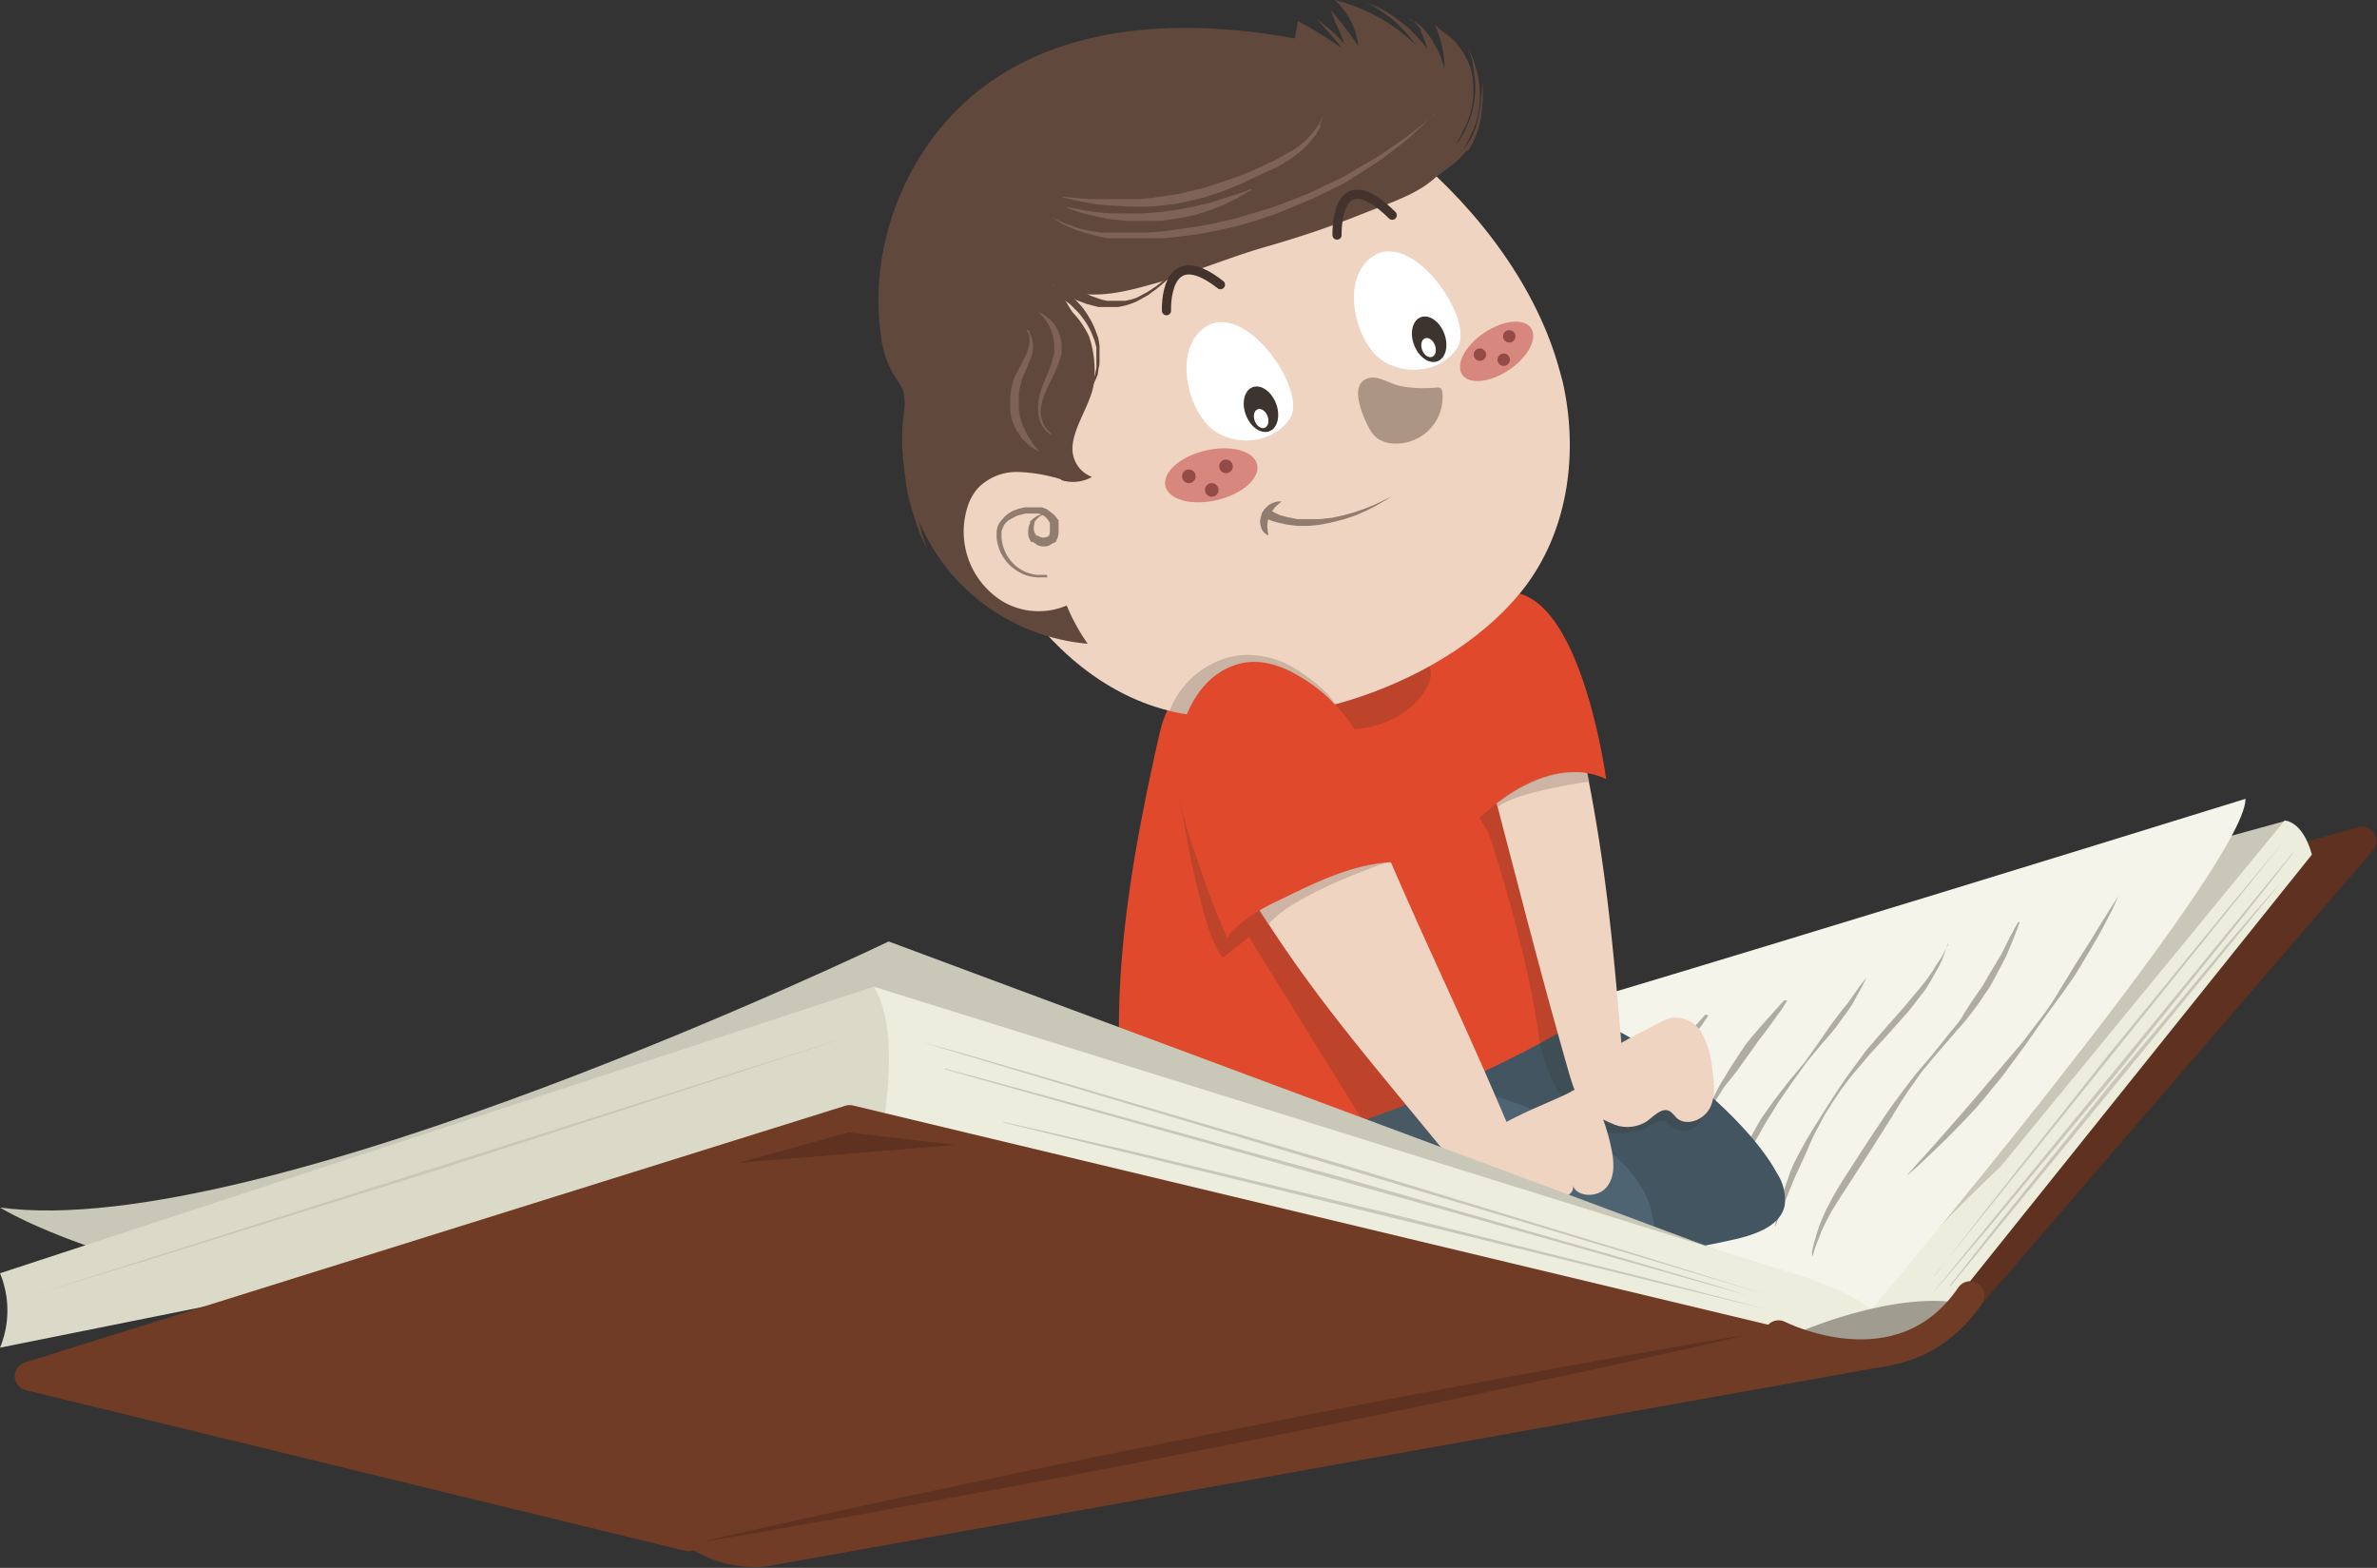 <svg xmlns="http://www.w3.org/2000/svg" width="383.3" height="252.8">
  <rect width="100%" height="100%" fill="#333333" stroke="none"/>
  <path fill="#5e3120" stroke="#5e3120" stroke-linecap="round" stroke-linejoin="round" stroke-width="4.63" d="M317.7 208.9l63.2-73.3-202.1 56.6-48.6 55.6 187.5-38.9z"/>
  <path fill="#c9c7b8" d="M368.4 132.4l-170.5 46.9 44.2 17.5 52.9 16.8 6.4 2.7"/>
  <path fill="#ededdd" d="M300.2 215.2s-1.9-4.1 22.4-27.1l45.8-55.8s2.9 0 4.4 5.5l-60.5 75.5z"/>
  <path fill="#f4f4ea" d="M299.8 213.5s62.3-73.7 62.3-84.7c0 0-152.6 47.4-161.4 48l28.9 20.2z"/>
  <path fill="#c9c7b8" d="M311.9 205.8l2.4-3.1 6.3-8.1 19.2-24.3 19.6-24 6.5-7.8 2.5-3-56.5 70.2zM369.8 137.5l-2.4 3.1-6.5 8.2-19.9 24.7-20.3 24.4-6.8 8-2.6 3 58.4-71.4zM314.4 207.3l2.2-2.8 5.9-7.5 18.1-22.5 18.5-22.2 6.2-7.2 2.4-2.7-53.2 65z"/>
  <path fill="#afada1" d="M341.6 144.5l-1 2.2-1.3 2.5c-.5 1-1.1 2-1.8 3.2l-2.2 3.7-.6 1-.7 1-1.4 2-3 4.1-3 4.3-3.1 4.2c-1 1.4-2.2 2.7-3.2 4l-1.6 1.9-1.6 1.7-3 3.1-2.6 2.5-2 1.9-1.8 1.6h-.1l1.6-1.8 1.9-2.1 2.4-2.7 2.8-3.2 3.1-3.6 3.3-3.9 3.4-4 3.2-4.2a48.7 48.7 0 0 0 2.8-4.2l2.5-4.1 2.3-3.6 1.9-3.1 1.5-2.4 1.3-2zM325.7 148.7l-1 2.6-1.2 2.9-1.9 3.6c-.4.7-.7 1.4-1.2 2l-1.4 2.1-1.6 2.1c-.5.7-1.2 1.4-1.8 2.1l-3.8 4.4-1.9 2.3c-.6.8-1.1 1.6-1.7 2.4s-2.2 3.3-3.2 5l-3.1 4.9-2.9 4.5-2.6 4-1.1 1.8-.9 1.7-.7 1.5-.5 1.3a17.9 17.9 0 0 0-.7 1.9l-.2.7h-.1v-.7a17.1 17.1 0 0 1 .5-2 26.6 26.6 0 0 1 1-3l.8-1.8 1-1.9c.7-1.3 1.6-2.7 2.5-4.1l2.9-4.5 3.2-4.8c1.1-1.6 2.3-3.2 3.5-4.8s2.5-3.1 3.8-4.6l3.6-4.5c.6-.7 1.2-1.4 1.6-2.2l1.4-2.2 1.4-2c.5-.7.8-1.3 1.2-2l2.1-3.5 1.4-2.8 1.3-2.4zM314.1 152.2l-.8 2.2c-.2.7-.7 1.5-1.2 2.4a34.4 34.4 0 0 1-1.8 3c-.8 1-1.6 2.1-2.5 3.2l-3 3.4-3.3 3.6-1.6 1.9-1.6 1.9-1.5 2-1.4 2.1c-.4.7-.9 1.4-1.3 2.1l-1.1 2.1c-.8 1.4-1.3 2.8-1.9 4.1l-1.7 3.7-1.3 3.2c-.4.9-.7 1.8-1 2.5l-.8 2.1h-.1l.5-2.3c.2-.7.4-1.6.7-2.6s.7-2.1 1.1-3.3 1-2.4 1.7-3.7l1.1-2 1.2-2 2.6-4.1c.9-1.4 1.8-2.8 2.8-4.2s2-2.7 3-4.1l3.2-3.7 3-3.4 2.6-3.1 1.1-1.4.9-1.3c.5-.9 1-1.6 1.4-2.2l1.1-2.1zM301.1 157.4l-.8 1.6-1 1.8-.6 1.1-.8 1.2-1.9 2.6c-.7.9-1.5 1.8-2.3 2.7l-2.4 2.9-2.3 3.2-2.2 3.2-2 3.2-1.7 3c-.5 1-1 1.9-1.4 2.8l-.6 1.3-.5 1.2-.7 1.9-.6 1.7h-.1l.3-1.8a15 15 0 0 1 .5-2l.4-1.2.5-1.3.6-1.4.7-1.5.8-1.5.9-1.6 2.2-3.1 2.4-3.1 2.5-3 2.2-3.1 2-2.9 1.9-2.5.9-1.1.7-1 1.2-1.7 1.1-1.4zM288.2 161.3l-.8 1.3-2.3 3.2-1.6 2.1-1.7 2.4-1.8 2.5-2 2.5-1.7 2.7-1.5 2.7c-.4.9-.9 1.8-1.3 2.6l-1.2 2.3c-1.5 2.9-2.7 4.7-2.7 4.7h-.1s.7-2.1 2-5l1.1-2.4.7-1.2.8-1.2 1.7-2.6 1.5-2.9 1.7-2.8 1.7-2.6.8-1.2.9-1.1 1.7-2 2.6-2.9 1-1.1zM275.5 163.7l-.8 1.2-2.3 3.2-1.6 2.1-1.7 2.4-1.8 2.5-2 2.5-1.7 2.7-1.5 2.7c-.4.9-.9 1.8-1.3 2.6l-1.2 2.3c-1.5 2.9-2.7 4.7-2.7 4.7h-.1a54.1 54.1 0 0 1 2-5l1.1-2.4.7-1.2.8-1.2 1.7-2.6 1.5-2.9 1.7-2.8 1.7-2.6.8-1.2.9-1.1 1.7-2 2.6-2.9 1-1.1z"/>
  <g>
    <path fill="#425560" d="M286.5 189.1a7.9 7.9 0 0 1 1.3 5.2c-.6 3.2-4.3 4.6-7.5 5.4a124.6 124.6 0 0 1-43.2 2.4c-3.7-.4-7.6-1.1-10.5-3.6s-4.8-8.6-3.9-13.4 3.4-9.1 5.9-13.3a28.8 28.8 0 0 1 5.1-7c14.2-13 46 11.6 52.8 24.3z"/>
    <path fill="#4e6472" d="M250.3 180.2c7.7 3.4 15.8 9.1 16.4 17.5.1 2-.2 4.2-1.7 5.5a7.8 7.8 0 0 1-3.3 1.5c-5.6 1.4-11.3 1.8-17.1 2.1-17.7 1-36.5 1.8-52-6.7-3.2-1.8-6.4-4-8.1-7.3-6.9-12.9 17.2-18.1 25.6-19.2 13.6-1.6 27.7 1.1 40.2 6.6z"/>
    <path fill="#e0492b" d="M183.2 189.1c24.5-2.7 50.7-12.1 71.9-24.7a5.9 5.9 0 0 0 3.7-7.2 158.8 158.8 0 0 0-14.4-50.1 17.1 17.1 0 0 0-3.5-5.4c-2.1-1.9-4.9-2.7-7.7-3.3-15.2-2.9-42.2 2.2-46.2 19.8-5.1 22.5-9.7 48.3-3.8 70.9z"/>
    <path fill="#352d2c" d="M227.4 114.1a15.5 15.5 0 0 1-8.3 3.4c-4.8.5-9.6-1.3-13.8-3.5 3.8-2.1 8.4-2.6 12.8-3.2a35.5 35.5 0 0 0 12.1-3.8c1.7 2-.9 5.5-2.8 7.1zM238.6 131.9l1.4 2.3s6.4 18.8 8.3 34c0 0 3.5 18.1 16.8 13.9 0 0 2.7-2.3 3.9-1s4.1 2.5 5.7-1.3l-6.9-4.3h-7.6l-3.9-6.1-11.7-44z" opacity=".2"/>
    <g>
      <path fill="#efd4c2" d="M267.6 164.9a7.3 7.3 0 0 1 2-.8 5 5 0 0 1 4.9 2.6 14.6 14.6 0 0 1 1.6 5.6c.3 2.2.6 4.5-.4 6.4s-3.8 3-5.4 1.5a5.9 5.9 0 0 0-1-1c-1.3-.8-2.7.9-3.9 1.7a5.9 5.9 0 0 1-5.6.2c-14.2-6 1.2-12.7 7.8-16.2z"/>
      <path fill="#efd4c2" d="M252.6 109.9c6.2 24.6 7.4 40.8 9.5 66.1a5.4 5.4 0 0 1 0 1.7c-.6 2.3-3.9 2.8-5.8 1.4s-2.6-3.8-3.3-6.1c-6.3-22.1-9.4-35.4-15.4-57.5l-2.8-10.1c-1.5-5.6.6-10.9 7-9.4s9.4 8.1 10.8 13.9z"/>
      <path fill="#e0492b" d="M238.6 131.9s10.6-10.8 20.4-6.3c0 0-3.7-27.8-14.4-30 0 0-15.7-.8-11.9 14.3z"/>
      <path fill="#ad9586" d="M241.4 129.5s6.8-6.2 14.6-4.8l.3 1.3s-12 1.7-14.7 4.1z" opacity=".5"/>
    </g>
    <g>
      <path fill="#efd4c2" d="M252 61.6c2.5 11.1 1 23.3-5.7 32.5-11.8 16.1-39.8 25.6-58.9 20.2-10.9-3.1-19.6-11.5-25.4-21.2s-9-20.7-11.9-31.6-5.4-21.1-2.4-31.2c4.9-16.5 24.2-25.6 41.4-23.5 26.2 3.1 55.2 27 62.3 52.6z"/>
      <path fill="#fff" d="M194.5 68.3c3.4 3.8 10.5 3.7 13.5-.8s-7.5-19.7-14-14.5c-4.3 3.4-2.8 11.2.2 14.9z"/>
      <ellipse cx="212.9" cy="121.4" fill="#3d3430" rx="2.6" ry="3.8" transform="rotate(-20.8 57.15 119.75)"/>
      <ellipse cx="212.9" cy="122.9" fill="#fff" rx="1.1" ry="1.6" transform="rotate(-20.8 57.17 121.16)"/>
      <path fill="#fff" d="M221.5 56.9c3.4 3.8 10.5 3.7 13.5-.8s-7.5-19.7-14-14.5c-4.3 3.4-2.8 11.2.2 14.9z"/>
      <ellipse cx="240" cy="110.1" fill="#3d3430" rx="2.6" ry="3.8" transform="rotate(-20.8 84.3 108.4)"/>
      <ellipse cx="239.9" cy="111.5" fill="#fff" rx="1.1" ry="1.6" transform="rotate(-20.8 84.05 109.76)"/>
      <path fill="#ad9586" d="M231.5 62.5a1.1 1.1 0 0 1 .8.1 1 1 0 0 1 .3.8 7.5 7.5 0 0 1-8.1 8.1 4.7 4.7 0 0 1-2.5-.9 5 5 0 0 1-1.3-1.7c-1.1-2.1-3.4-7.5.4-8 1.4-.2 3.5 1.2 5 1.4a20.6 20.6 0 0 0 5.4.2z"/>
      <path fill="#917c70" d="M204.9 82.4h.2l.5.3.9.4 1.2.3 1.5.3h3.6l1.9-.2 1.9-.4 1.8-.5 1.7-.6 1.5-.6 2.1-1 .8-.4-.8.5-2.1 1.2-1.4.7-1.6.7-1.8.6-1.9.5-2 .4-1.9.2h-1.8l-1.6-.2-1.4-.3-1.1-.3-.7-.3h-.2z"/>
      <path fill="#917c70" d="M206.6 80.9l-.7.6a5.5 5.5 0 0 0-1.2 1.7 3.9 3.9 0 0 0-.3 1.1 3.5 3.5 0 0 0 0 1 3.8 3.8 0 0 0 .1.7v.3h-.1a2.3 2.3 0 0 1-.9-.9 1.7 1.7 0 0 1-.2-.6 2.1 2.1 0 0 1-.1-.7 2.6 2.6 0 0 1 .1-.7l.2-.7.4-.6.5-.5a3 3 0 0 1 1.1-.6 2.5 2.5 0 0 1 1.3-.1z"/>
      <path fill="#60483d" d="M232 27.7a17.6 17.6 0 0 0 2.3-3.5l1.2-2.2.9-1.8a13.9 13.9 0 0 0 .7-9.4 13.5 13.5 0 0 0-2.5-4.1c-.7-.9-2.8-2-3.3-2.9a18.2 18.2 0 0 1 1.6 9.2 28.8 28.8 0 0 0-17.7-13 11.4 11.4 0 0 1 3.8 9.8 58.4 58.4 0 0 0-9.7-6.4l-.5 2.8c-17-3.1-35.8-2.7-49.8 7.5-12.2 8.9-19 24.9-17 40a16.7 16.7 0 0 0 2.2 6.9 12.1 12.1 0 0 1 1.4 2.3 8.8 8.8 0 0 1 .1 4 33.9 33.9 0 0 0 7.1 24.9 32.8 32.8 0 0 0 22.6 12 31.3 31.3 0 0 1-5.3-12.9c-.3-2-.1-4.2-.4-6.1s-1.5-3.7-1.3-6c.1-.7.3-1.6 1-1.8a2.4 2.4 0 0 1 1.4.3 6.3 6.3 0 0 0 5.3-.4 4.8 4.8 0 0 1-3-3.3c-1-3.6 2.9-8.2 3.3-11.9a17.2 17.2 0 0 0-.8-7.5 14.7 14.7 0 0 0-2.6-3.8c-.9-1.2-2.1-3.9-3.4-4.6 5.5 3 11.3 1.4 17-.2s11.6-4.1 17.5-5.8 10.3-3.2 15.3-5.2 9.7-3.4 12.7-6.6z"/>
      <path fill="#efd4c2" d="M171.1 77.3a25.6 25.6 0 0 0-7-1.2 8.7 8.7 0 0 0-6.4 2.6 8.5 8.5 0 0 0-1.5 2.5 13.2 13.2 0 0 0 5.7 15.9 11.5 11.5 0 0 0 10.4.4 9.4 9.4 0 0 0 5.3-8.7"/>
      <path fill="#917c70" d="M168.9 93.1h-1.5a7 7 0 0 1-1.8-.3 6.9 6.9 0 0 1-2.1-1.1 7.1 7.1 0 0 1-2.8-5.1v-.8a7.6 7.6 0 0 1 .2-1l.2-.4.3-.4.6-.7a5.5 5.5 0 0 1 1.5-1l.9-.3.8-.2h2.8l.8.3.8.6a3 3 0 0 1 .7.7l.3.4h.1v1.6a3 3 0 0 1 0 .4 3.2 3.2 0 0 1-.2 1l-.2.5-.2.2h-.2l-.3.2-.5.3a2.7 2.7 0 0 1-1.8-.1l-.7-.5h-.3l-.2-.3a2.6 2.6 0 0 1-.3-1.5 2.9 2.9 0 0 1 .3-1.2v-.3l.2-.2.3-.3.8-.5 1.2-.3-1 .5-.5.5-.3.4v.3a2 2 0 0 0 .2 1.7l.2.2h.2l.4.2a1.3 1.3 0 0 0 .9 0h.1l.3-.2h.1v-.2a1.7 1.7 0 0 0 .1-.5 2.1 2.1 0 0 0 0-.4v-1l-.2-.3a2.8 2.8 0 0 0-.9-.9l-.7-.3h-2.1l-.8.2-.7.2-1.3.7-.5.5-.2.3-.2.4-.2.6v.8a6.6 6.6 0 0 0 .7 2.7 6.3 6.3 0 0 0 3.4 3.1 6.6 6.6 0 0 0 1.7.4h1.5z"/>
      <path fill="#60483d" d="M226.9 2.9l.6.3.6.3.8.5.4.4.2.2.2.2.8 1 .4.6.3.6.7 1.2c.2.4.4.9.5 1.3l.5 1.3.6 2.4.2 2.4-3-.2.2-2.1c0-.6 0-1.4-.1-2.2s-.1-.8-.2-1.2a12 12 0 0 0-.2-1.3l-.4-1.3-.2-.6-.2-.5a6.4 6.4 0 0 0-.5-1.1v-.4l-.3-.4-.6-.6-.5-.5zM228.5 28.6l.9-.4 2.2-1.1 1.4-.8 1.5-1 1.4-1.3.2-.2h.1l.3-.4.6-.9a12.7 12.7 0 0 0 .8-1.8l.3-.9.2-.9a17.3 17.3 0 0 0 .3-1.8c.1-.6.1-1.1.2-1.7s0-1 .1-1.4 0-.8 0-1.1c0 .3.1.7.1 1.1v1.4c0 .5 0 1.1-.1 1.7a17.6 17.6 0 0 1-.2 1.9l-.2 1-.3 1a13.1 13.1 0 0 1-.8 2l-.5.9-.3.4h-.2l-.2.2a13.8 13.8 0 0 1-1.4 1.5l-1.5 1.2-1.4 1-2.2 1.3-.8.5z"/>
      <path fill="#60483d" d="M231.1 26.8l.7-.6.8-.7 1-.9 1.1-1.2a15.4 15.4 0 0 0 1-1.4l.5-.9.4-.9a12.6 12.6 0 0 0 .7-1.9 11.7 11.7 0 0 0 .4-2 10.8 10.8 0 0 0 .2-1.9 10.3 10.3 0 0 0-.1-1.8 11 11 0 0 0-.2-1.6l-.2-1.4-.4-1-.3-.9.4.9.5 1 .4 1.4a11.2 11.2 0 0 1 .4 1.6 10.7 10.7 0 0 1 .2 1.9 11.5 11.5 0 0 1 0 2 12.4 12.4 0 0 1-.3 2.1 13.2 13.2 0 0 1-.6 2 5.1 5.1 0 0 1-.4.9l-.4.9a16 16 0 0 1-1 1.7l-1.1 1.4-1 1.1-.8.8-.7.6zM170 45.8l.9.5 1 .7 1.3 1.1 1.3 1.4a17.2 17.2 0 0 1 1.2 1.8 12.4 12.4 0 0 1 1 2.1l.4 1.1.2 1.2v2.4c0 .4 0 .8-.1 1.1s-.1.8-.2 1.2a9.8 9.8 0 0 1-.9 1.9l-1.1 1.6-.5.7-.5.6-.8.9-.7.8.7-.8.8-1 .5-.6.4-.7 1-1.6.4-.9.3-1 .2-1V56l-.3-1.1-.4-1a11.5 11.5 0 0 0-1-1.9 16.1 16.1 0 0 0-1.2-1.6l-1.3-1.3-1.2-.9-1-.6-.9-.5z"/>
      <path fill="#60483d" d="M171.6 45.1l.8.6.9.6 1.2.7 1.4.7 1.7.6.9.2h2.9l1-.2.9-.3 1.7-.9 1.5-1 1.3-1 1.1-.9.8-.7.7-.6-.7.7-.8.8-1 1-1.3 1.1-1.5 1.1-1.8 1-1 .4-1 .3-1 .2h-3.2l-1.9-.5-1.6-.6-1.3-.7-1-.6-.8-.5zM230.8 11.9l-.3-.7-.3-.7-.4-.9-.6-1-.7-1.1-.9-1.2-1-1.2-1.1-1.1-1.1-1-1.1-.8-1-.7-1.6-.9-.6-.3.7.3 1.7.7 1.1.6 1.2.8 1.2.9 1.2 1 1.1 1.1 1 1.1.9 1.1.7 1.1.5.9.4.7.3.6zM214.6 1.6l1.2 1.5.6.7.6.8.7.9.7 1a16.2 16.2 0 0 1 1.2 2.1 9.5 9.5 0 0 1 .7 2.1 5.7 5.7 0 0 1 .1.9 3.7 3.7 0 0 1 0 .7v.7l-2.9-.6v-.8a3.4 3.4 0 0 0 .1-.6 7.2 7.2 0 0 0-.1-1.7 14.3 14.3 0 0 0-.6-2l-.4-1-.4-1-.4-.9-.4-.8z"/>
      <path fill="#60483d" d="M212.3 3l1.5 1.2.7.6.8.7.8.8.8.9.7 1 .6 1 .4 1a7.2 7.2 0 0 1 .3 1 5.2 5.2 0 0 1 .2.8 4 4 0 0 1 .1.7v.6h-1.5v-.5a3 3 0 0 0 0-.5 4 4 0 0 0 0-.7 5.8 5.8 0 0 0-.1-.8 9.3 9.3 0 0 0-.3-.9l-.4-1-.5-1-.6-.9-.7-.8-.7-.8-.6-.7zM147.1 71.5v1.6a6.8 6.8 0 0 0-.1 1.1v2.7a14.1 14.1 0 0 0 .1 1.5l.2 1.6c.2 1.1.3 2.1.6 3.1s.5 1.9.7 2.7.5 1.4.6 1.9l.2.7-.3-.7c-.2-.4-.5-1-.8-1.8s-.6-1.7-.9-2.6-.6-2-.9-3.1l-.3-1.6a15 15 0 0 1-.2-1.6c-.1-.5-.1-1-.2-1.5v-1.4a7.7 7.7 0 0 1 0-1.1v-1.6z"/>
      <path fill="none" stroke="#44332c" stroke-linecap="round" stroke-miterlimit="10" stroke-width="1.48" d="M188.1 50.1s-.5-11.4 8.7-4.2M215.6 37.9s-.4-12.4 8.9-3.2"/>
      <path fill="#7f6257" d="M231.3 18.4l-2.1 2-2.4 2.2-3.4 2.6c-1.2 1-2.7 1.8-4.2 2.8l-2.4 1.5-2.6 1.3-2.7 1.3-2.9 1.2-2.9 1.2-3 1-3 .9-3.1.7-3 .6-3 .4-2.9.3h-9.1l-1.1-.2-2-.5-1.7-.5-1.4-.6-1.1-.5-.8-.5-.7-.4h.1l.7.3a18.1 18.1 0 0 0 1.9.8l1.4.5 1.7.4 2 .3h7.2a47.6 47.6 0 0 0 5.6-.6l2.9-.4 3-.6 3-.7 3-.9 3-.9 2.9-1.1 2.8-1.1 2.7-1.3 2.6-1.2 2.4-1.4c1.5-.9 3-1.7 4.3-2.6l3.5-2.4 2.6-2 2.2-1.8z"/>
      <path fill="#7f6257" d="M171.3 31.7l2 .2 2.2.2h8.3l2-.2 4.1-.6 2.1-.5 2.1-.5 4-1.3 2-.7 1.9-.8 3.5-1.6 3-1.7a15 15 0 0 0 2.3-1.8l.8-.9.6-.8.3-.4.2-.3.3-.6.2-.5h.1l-.2.5-.2.6v.4l-.2.4-.5.9-.8 1a12.3 12.3 0 0 1-2.2 2.1 27.5 27.5 0 0 1-3 2l-3.9 1.8-1.9.9-1.9.8-1 .4-.5.2-.6.2-2.1.7-2.1.5-2.1.5-4.2.5H182l-3.5-.2a23.6 23.6 0 0 1-3-.4l-2.2-.4-1.9-.5z"/>
      <path fill="#7f6257" d="M171.8 33.4l1.4.2 1.5.3 2 .3 2.3.2h5.3l2.8-.2 2.8-.4 2.7-.5 2.5-.6 2.2-.7 1.9-.6 1.5-.5.9-.4h.4l-1.2.7-1.4.8-1.8.9-2.2.9-2.5.8-2.8.6-2.9.4h-5.8l-2.7-.3-2.4-.5-2-.5-1.5-.5-1.3-.5zM167.2 50.2l.9.4 1 .7.5.5.5.6a6.6 6.6 0 0 1 .8 1.7 6.1 6.1 0 0 1 .3 2.1v.7a4.9 4.9 0 0 1-.3 1.1 15.4 15.4 0 0 1-.8 2l-.9 1.9a15.8 15.8 0 0 0-.8 1.8 7.9 7.9 0 0 0-.3.9l-.2.9a4.9 4.9 0 0 0-.1.8 5.1 5.1 0 0 0 .1.8 4.4 4.4 0 0 0 .4 1.3 3.4 3.4 0 0 0 .6.9l.5.5.2.2h-.3l-.6-.5-.7-.9a4.9 4.9 0 0 1-.5-1.4 5.7 5.7 0 0 1-.1-.9 5.4 5.4 0 0 1 0-.9 9.1 9.1 0 0 1 .3-1.9 16.8 16.8 0 0 1 .7-2l.8-1.9a12.3 12.3 0 0 0 .6-1.9 4.9 4.9 0 0 0 .2-.9v-.7a7.4 7.4 0 0 0-.6-3.1l-.3-.6-.3-.5-.6-.8-.7-.7zM166 53.4v.2l.3.6a4.7 4.7 0 0 1 .2 2.5 6.7 6.7 0 0 1-.2.8l-.3.8-.7 1.7-.4.9-.2.4v.4l-.3 1a5.3 5.3 0 0 0-.1.9 7.4 7.4 0 0 0 0 .9v1.8l.2.9.5 1.6.7 1.4.7 1.1a6.1 6.1 0 0 0 .6.8l.6.7h-.1l-.8-.5a4.1 4.1 0 0 1-.9-.6l-1-1-1-1.5a13.4 13.4 0 0 1-.7-1.8l-.2-1v-2.1a8.7 8.7 0 0 1 .1-1.1 6.9 6.9 0 0 1 .2-1.1l.3-1 .2-.5.2-.4.5-.9.8-1.6.4-.8.2-.7a4.3 4.3 0 0 0 .1-2.3l-.3-.6v-.2z"/>
      <g>
        <circle cx="191.7" cy="76.8" r="1.1" fill="#685a52"/>
        <circle cx="197.7" cy="75.2" r="1.1" fill="#685a52"/>
        <circle cx="195.4" cy="79" r="1.1" fill="#685a52"/>
        <ellipse cx="204.8" cy="132.2" fill="#c13a3a" opacity=".5" rx="7.6" ry="4.1" transform="rotate(-13.3 -38.21 145.08)"/>
      </g>
      <g>
        <circle cx="253" cy="109.8" r="1" fill="#685a52" transform="rotate(-47.3 184.74 93.01)"/>
        <circle cx="248.3" cy="112.6" r="1" fill="#685a52" transform="rotate(-47.3 180.2 95.92)"/>
        <circle cx="252.1" cy="113.5" r="1" fill="#685a52" transform="rotate(-47.3 183.92 96.74)"/>
        <ellipse cx="250.9" cy="112" fill="#c13a3a" opacity=".5" rx="6.7" ry="3.6" transform="rotate(-34 155.6 99.97)"/>
      </g>
      <path fill="#352d2c" d="M190.3 128.9s3.3 21.7 6.9 25.5l4.2-3.3 18.3 29.5 18.7 11.4-13.4-22.9-21.5-27.1z" opacity=".2"/>
      <g fill="#efd4c2">
        <path d="M195.3 112.4c-3.1 2.8-4.1 7.4-3.5 11.5s2.6 7.9 4.7 11.6c11.9 21.7 22.8 33.4 38.4 52.6 1.7 2.1 3.9 4.3 6.5 3.7s3.2-2.6 3.2-4.7a14.1 14.1 0 0 0-1.5-5.8c-7.9-18.6-12.9-28.3-20.8-46.9-2.4-5.6-3.2-12.8-6.9-17.6s-13.9-9.9-20.1-4.4z"/>
        <path d="M253.2 176.1a3.4 3.4 0 0 1 2.1-.6c.9.2 1.5 1.1 1.9 1.9a32.8 32.8 0 0 1 2.7 8.1c.4 2.1.5 4.4-.9 6s-4.7 1.6-5.4-.4c1.2 3.8-14.9 4.1-17.1-1.2-2.9-6.7 11.8-11.2 16.7-13.8z"/>
      </g>
      <path fill="#ad9586" d="M224.1 138.9s-15.5 5.1-19.6 10.2l-1.5-2.3s14.8-8.5 21.1-7.9z" opacity=".5"/>
      <path fill="#352d2c" d="M208.5 107.6a14.7 14.7 0 0 0-7-2 12.7 12.7 0 0 0-3.4.4 14.3 14.3 0 0 0-9.5 8.6c3.8.9 6.9 1.6 10.5 1.4s7.4-1.5 11-1.7c1-.1 4.1.3 4.8-.4s-1.3-2.5-2-3.1a26.3 26.3 0 0 0-4.4-3.2z" opacity=".2"/>
      <path fill="#e0492b" d="M189.8 126.1a57.8 57.8 0 0 0 3.2 12.3 118.7 118.7 0 0 0 4.9 12.8c2.2-3 5.7-4.8 9.1-6.4 6.1-3 12.4-6 19.2-5.8-2.1-9.3-4.6-19.1-11.4-25.9a25.9 25.9 0 0 0-5.7-4.3c-2.6-1.5-5.7-2.5-8.7-1.9-8.2 1.7-11.4 11.9-10.6 19.2z"/>
    </g>
  </g>
  <g>
    <path fill="#c9c7b8" d="M285.1 204.6l-141.8-52.8S42.2 200.5 0 194.7c0 0 5.3 3.4 17.9 7.5l123-25.3z"/>
    <path fill="#ededdd" d="M140.9 181.2v-22.1l145.9 45.5s16 4.1 18.4 10.6l-38.3 1-126-33.7"/>
    <path fill="#dbdac8" d="M140.9 159.1L0 205.3a15.7 15.7 0 0 1 0 12L140.9 189s5.5-21 0-29.9z"/>
    <path fill="#703c25" stroke="#703c25" stroke-linecap="round" stroke-linejoin="round" stroke-width="4.63" d="M137 180.5L285.2 216 111 247.8 4.7 221.9 137 180.5z"/>
    <path fill="#703c25" d="M305.1 220.1l-181.7 32.5a19.5 19.5 0 0 1-12.3-3.1l170.7-34.3 13.1 2.6z"/>
    <path fill="#a09d90" d="M289.1 215.2s16.1-7.3 27.6-5l-11 7.3-16.6-1.9"/>
    <path fill="none" stroke="#703c25" stroke-linecap="round" stroke-linejoin="round" stroke-width="4.63" d="M286.8 215.2s19.7 10.1 30.9-6.3"/>
    <path fill="#c9c7b8" d="M148.5 168l5.9 1.6 15.5 4.5 47 13.8 46.9 14.3 15.4 4.8 5.8 1.8L148.5 168zM152.4 172.3l5.6 1.5 14.7 4 44.6 12.3 44.5 12.8 14.6 4.3 5.5 1.7-129.6-36.5zM161.8 180.9l5.3 1.2 14 3.2 42.3 10.2 42.2 10.6 13.9 3.6 5.3 1.4-123-30.1zM138.5 166.6l-5.8 1.9-15.3 5-46.4 15L24.4 203 9 207.7l-5.8 1.8 135.3-42.9z"/>
    <path fill="#5e3120" d="M113.3 248.6l7.2-1.7 19-4.2 26.9-5.7 15.2-3.1 15.7-3.1 15.7-3.1 15.2-2.9 27.1-5 19.2-3.4 7.3-1.2-7.2 1.7-19 4.2-26.9 5.7-15.2 3.1-15.7 3.1-15.7 3.1-15.2 2.9-27.1 5-19.2 3.4zM136.8 182.6l-17.7 4.9 34.9-2.9-17.2-2z"/>
  </g>
</svg>
